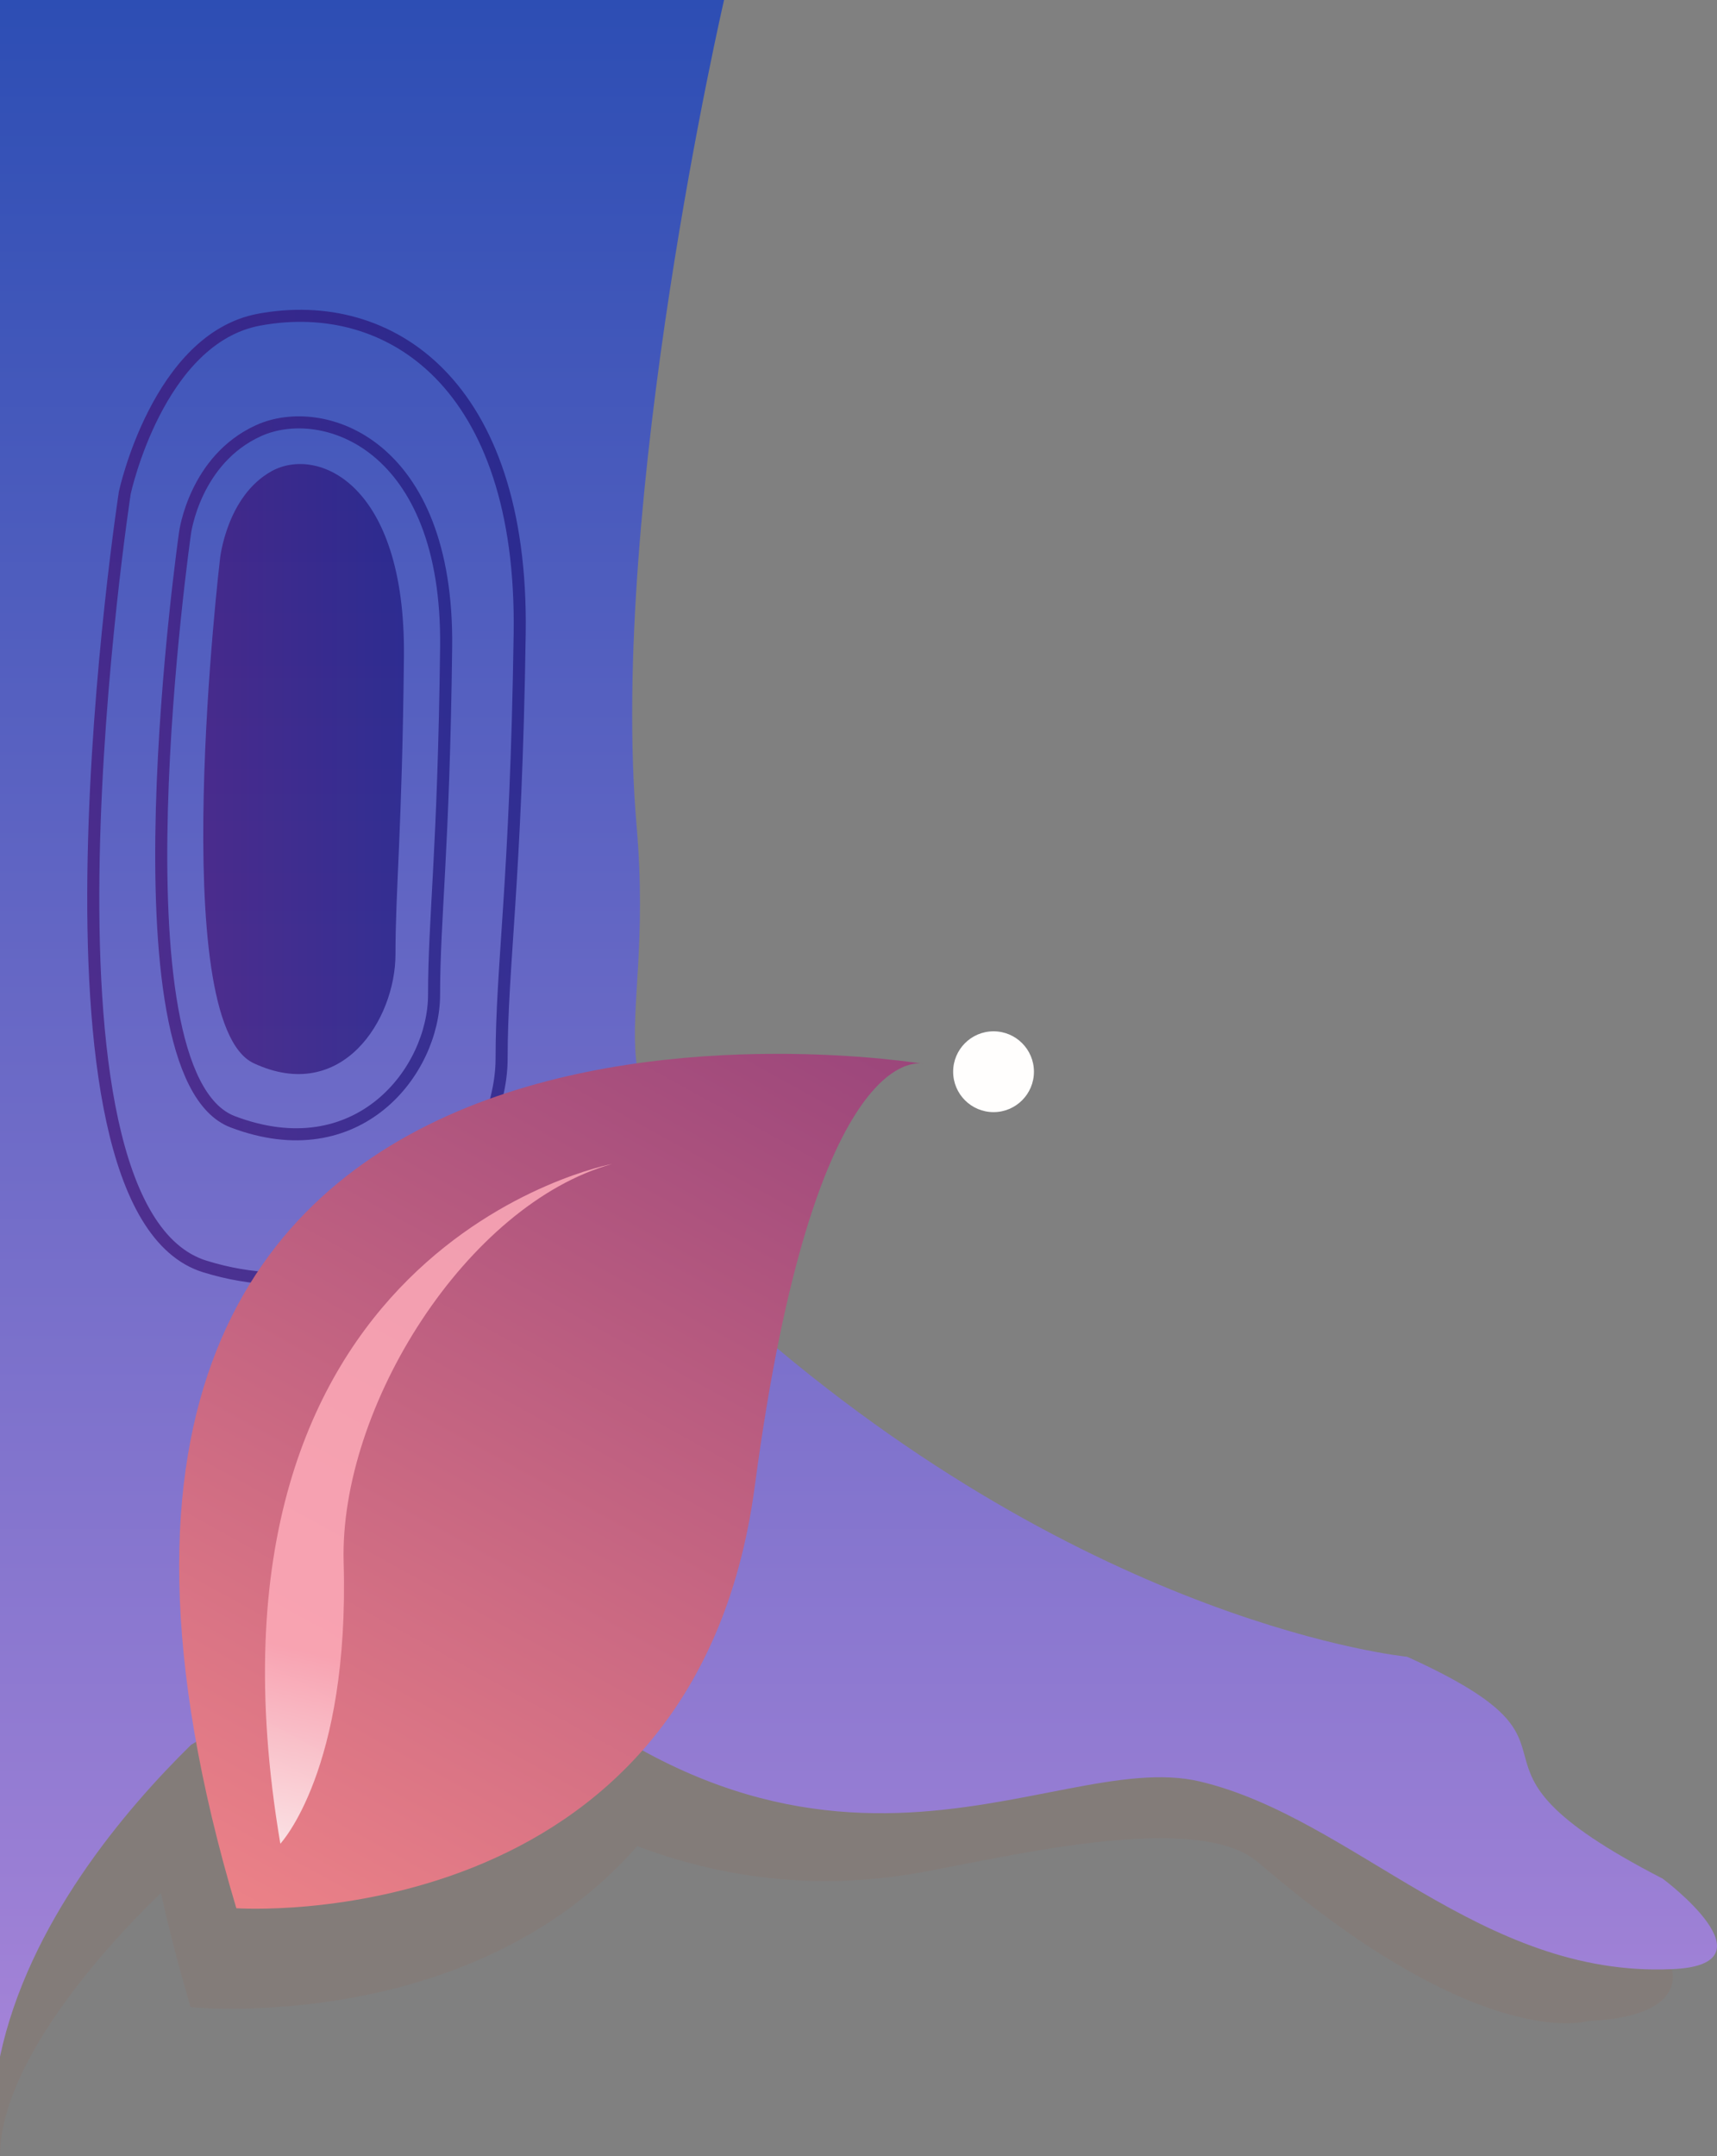 <?xml version="1.0" encoding="utf-8"?>
<!-- Generator: Adobe Illustrator 21.0.0, SVG Export Plug-In . SVG Version: 6.00 Build 0)  -->
<svg version="1.1" id="Layer_1" xmlns="http://www.w3.org/2000/svg" xmlns:xlink="http://www.w3.org/1999/xlink" x="0px" y="0px"
	 viewBox="0 0 284.8 357.5" enable-background="new 0 0 284.8 357.5" xml:space="preserve">
<rect x="0" y="0" width="284.8" height="357.5" fill="#808080" stroke="none"/>
<g>
	<g>
		<g opacity="7.000000e-02">
			<g>
				<path fill="#BA4E24" d="M277.3,326.5L209.9,283l-52.8-19l-33.1,0.2c0-0.1,0-0.1,0-0.2l-0.7,0.2l-70,0.4c0,0,4.1,6.3,11.8,14.2
					l-37,9.3l0.3-5L0,309v48.5c0-19,26.7-43.6,26.7-43.6l0,0c1.3,6,3,12.3,4.9,18.9c0,0,46.5,4.8,74.1-26.7
					c13.5,5.1,29.4,7.6,47.4,4.3c14.8-2.7,45.6-10.2,55.6-1.6c37.1,31.9,54.7,26.3,54.7,26.3C280.2,334.4,277.3,326.5,277.3,326.5z"
					/>
			</g>
		</g>
		<linearGradient id="SVGID_1_" gradientUnits="userSpaceOnUse" x1="142.388" y1="349.109" x2="142.388" y2="0.109">
			<stop  offset="7.131410e-03" style="stop-color:#A684D8"/>
			<stop  offset="1" style="stop-color:#2D4EB4"/>
		</linearGradient>
		<path fill="url(#SVGID_1_)" d="M275.8,311.5c-39.4-20.3-7.3-20.9-42.4-36.8c0,0-52.2-5-109.8-55.7c-1.1-0.9,4-14.8,2.7-15.3
			c-31.2-24.6-17.4-28.3-20.7-66.7C100.9,83,120.1,0,120.1,0H0v270v19.4V341c4.7-22.1,20.7-40.9,31.7-51.7L74,264.1
			c58.4,61.7,99.6,25.2,125.1,31.3s46.4,32.5,78.2,31.1C295,325.8,275.8,311.5,275.8,311.5z"/>
		<linearGradient id="SVGID_2_" gradientUnits="userSpaceOnUse" x1="14.439" y1="132.19" x2="87.121" y2="132.19">
			<stop  offset="7.131410e-03" style="stop-color:#401072"/>
			<stop  offset="1" style="stop-color:#1C147A"/>
		</linearGradient>
		<path opacity="0.67" fill="none" stroke="url(#SVGID_2_)" stroke-width="2" stroke-miterlimit="10" d="M20.7,81.7
			c0,0,5.5-25.6,22.3-28.7c21.6-4,43.8,10.6,43.2,52c-0.6,41.4-3,55-3,70.6S65.5,219.7,34,210C2.5,200.3,20.7,81.7,20.7,81.7z"/>
		<linearGradient id="SVGID_3_" gradientUnits="userSpaceOnUse" x1="25.74" y1="129.025" x2="75" y2="129.025">
			<stop  offset="7.131410e-03" style="stop-color:#401072"/>
			<stop  offset="1" style="stop-color:#1C147A"/>
		</linearGradient>
		<path opacity="0.67" fill="none" stroke="url(#SVGID_3_)" stroke-width="2" stroke-miterlimit="10" d="M30.7,88.3
			c0,0,1.6-12.1,12.2-16.9s31.5,2.1,31.1,35.9c-0.4,33.8-2,44.9-2,57.6c0,12.7-12.6,29-33.4,21.1S30.7,88.3,30.7,88.3z"/>
		<linearGradient id="SVGID_4_" gradientUnits="userSpaceOnUse" x1="33.74" y1="127.546" x2="67" y2="127.546">
			<stop  offset="7.131410e-03" style="stop-color:#401072"/>
			<stop  offset="1" style="stop-color:#1C147A"/>
		</linearGradient>
		<path opacity="0.67" fill="url(#SVGID_4_)" d="M36.5,92.6c0,0,1.1-10.4,8.6-14.5S67.3,80,67,108.9s-1.4,38.4-1.4,49.3
			c0,10.9-8.9,24.9-23.5,18.1C27.4,169.5,36.5,92.6,36.5,92.6z"/>
	</g>
</g>
<g>
	<g>
		<circle fill="#FFFEFD" cx="164.8" cy="177.7" r="6.7"/>
		<linearGradient id="SVGID_5_" gradientUnits="userSpaceOnUse" x1="28.208" y1="336.297" x2="126.208" y2="158.297">
			<stop  offset="0" style="stop-color:#F68989"/>
			<stop  offset="1" style="stop-color:#9A457B"/>
		</linearGradient>
		<path fill="url(#SVGID_5_)" d="M39.2,316.4c0,0,76,5.3,86-70s28-70,28-70S-10.8,149,39.2,316.4z"/>
		<linearGradient id="SVGID_6_" gradientUnits="userSpaceOnUse" x1="53.597" y1="311.01" x2="61.597" y2="276.343">
			<stop  offset="0" style="stop-color:#FFFFFF"/>
			<stop  offset="1" style="stop-color:#FFADBB"/>
		</linearGradient>
		<path opacity="0.82" fill="url(#SVGID_6_)" d="M46.5,305.7c0,0,11.5-12.2,10.5-46.7c-0.7-25.8,20.5-59.3,44.5-66
			C101.5,193,29.7,206.5,46.5,305.7z"/>
	</g>
</g>
</svg>
